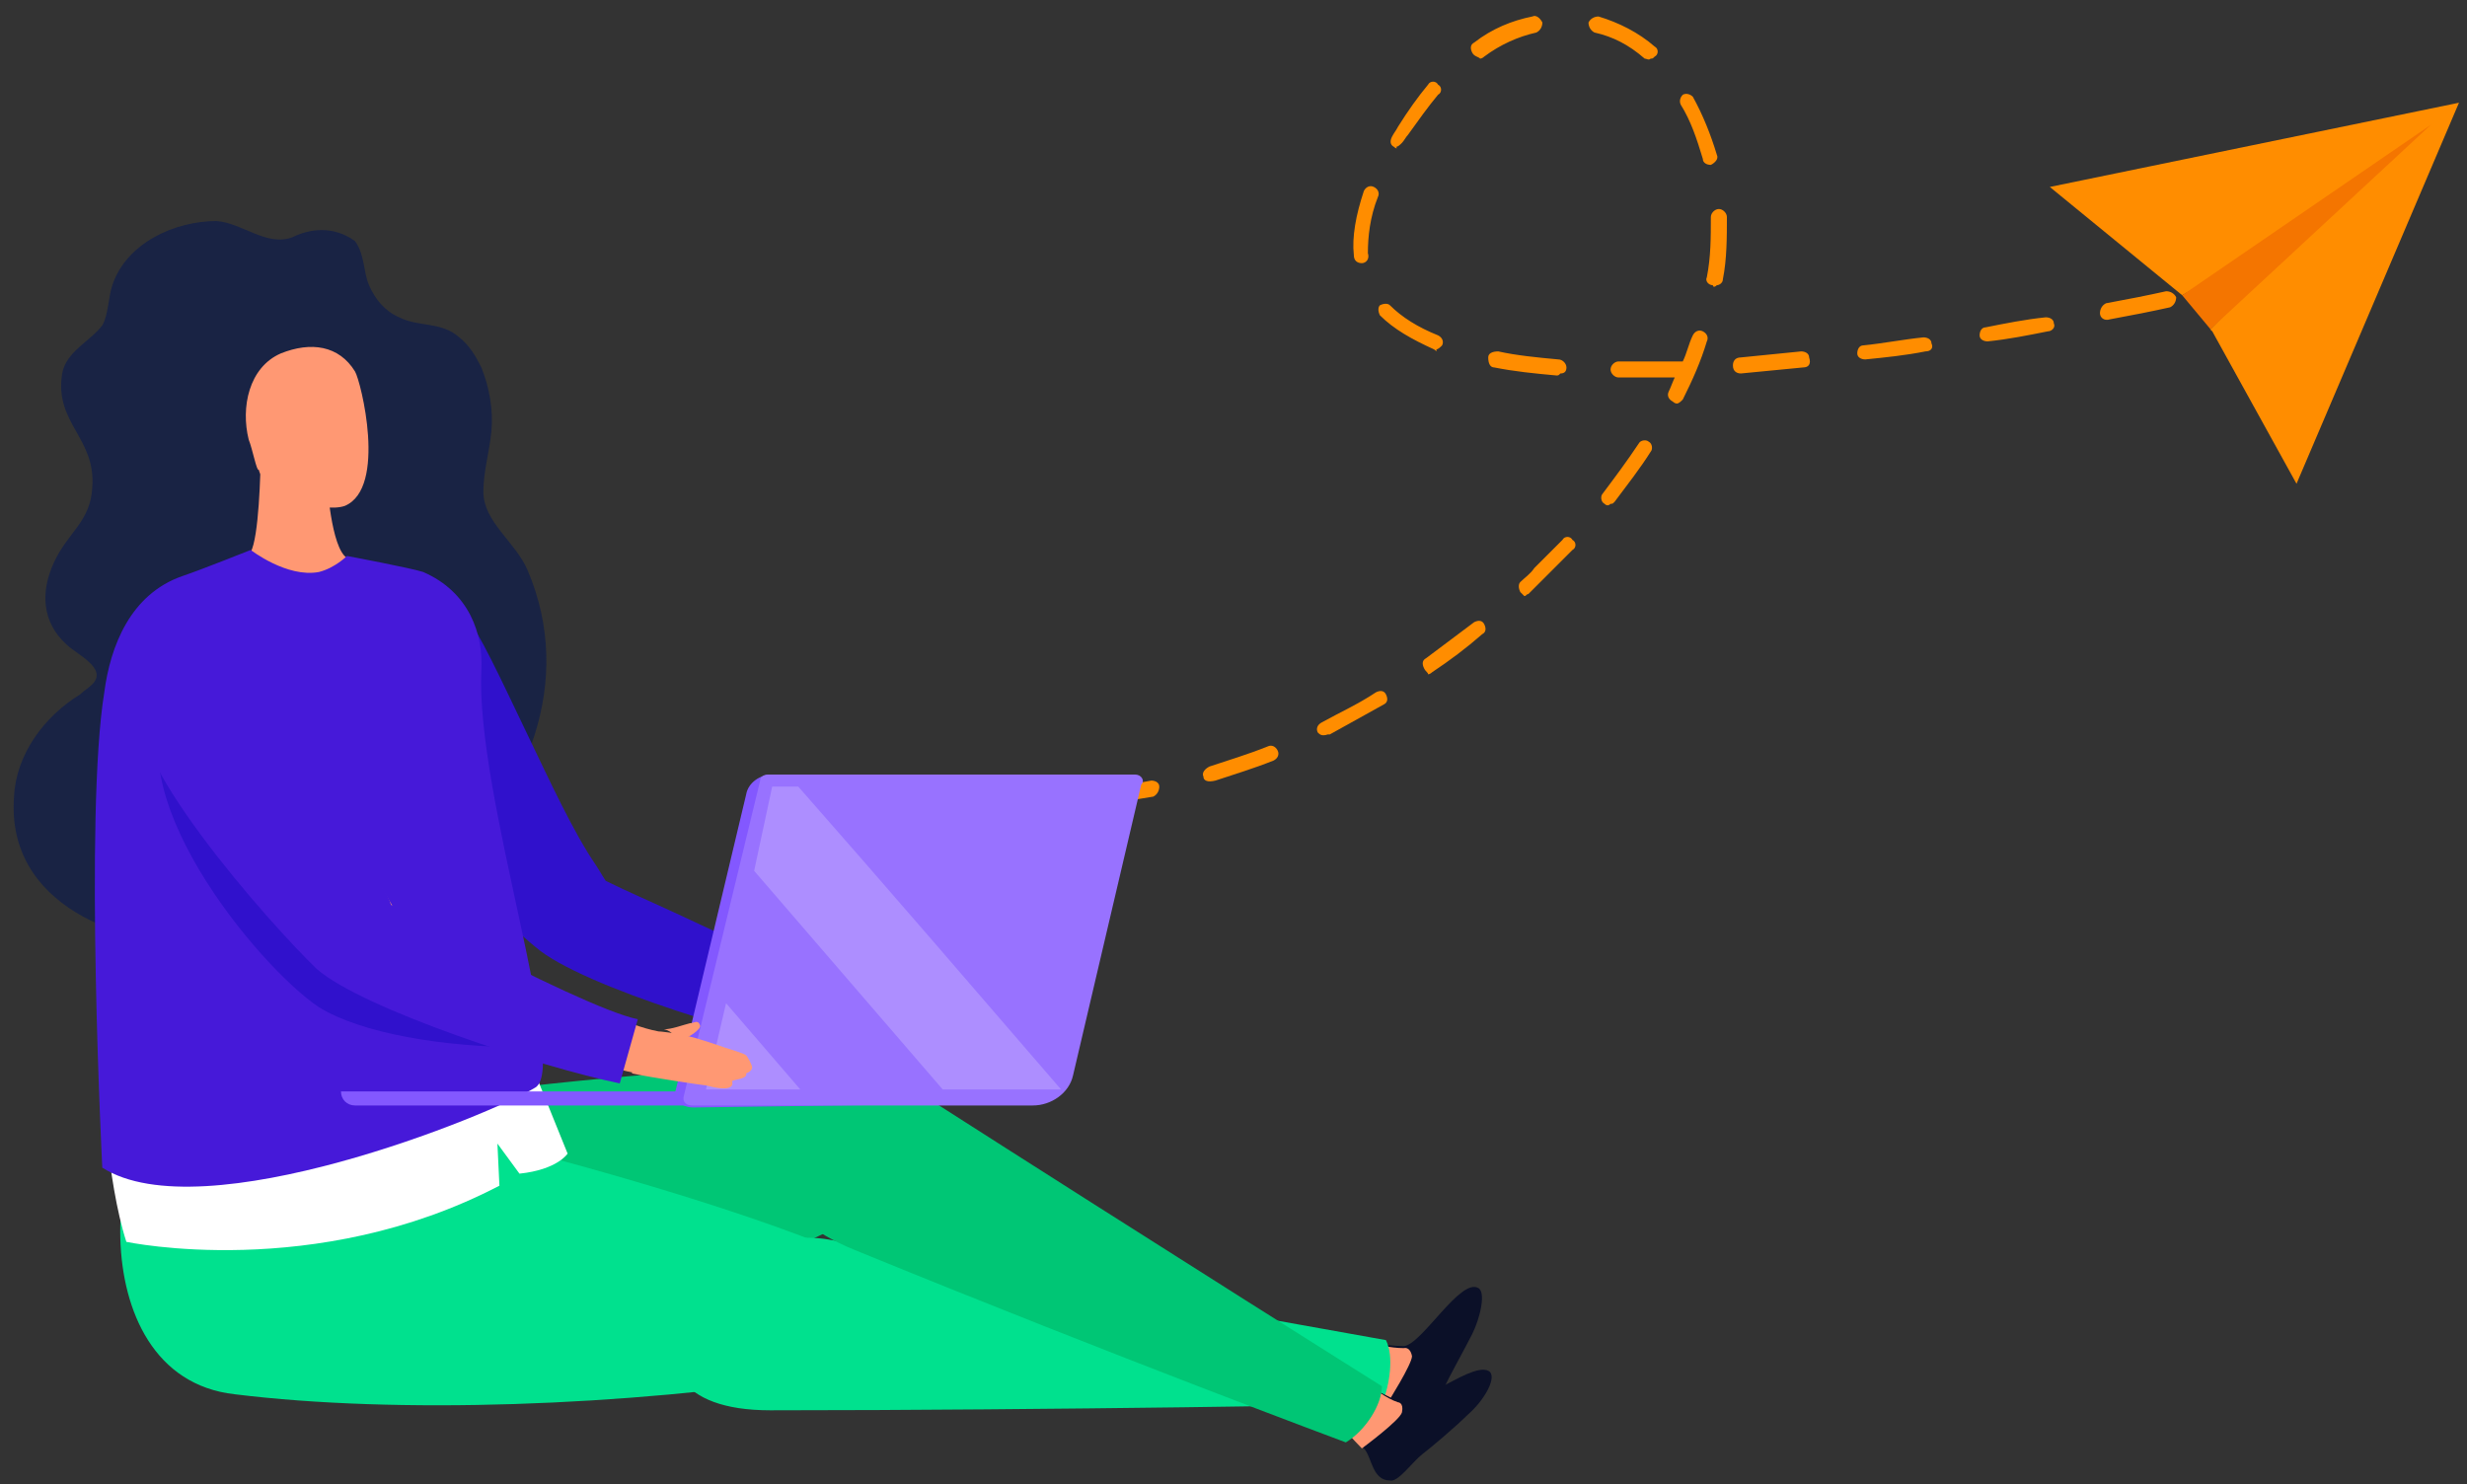 <svg width="123" height="74" viewBox="0 0 123 74" fill="none" xmlns="http://www.w3.org/2000/svg">
<rect x="0" y="0" width="123" height="74" fill="#333333" stroke="none"/>
<path d="M111.1 14.622C112.1 14.422 112.6 14.222 112.6 14.222C112.8 14.122 112.9 13.922 112.9 13.722C112.8 13.522 112.6 13.322 112.4 13.422C112.4 13.422 111.9 13.522 110.9 13.822C110.7 13.822 110.6 14.122 110.6 14.322C110.7 14.622 110.9 14.722 111.1 14.622Z" fill="#FF8D00"/>
<path d="M54.4 40.122C54.2 40.122 54 40.022 54 39.722C54 39.522 54.1 39.322 54.4 39.322C55.4 39.222 56.4 39.122 57.4 38.922C57.6 38.922 57.8 39.022 57.8 39.222C57.8 39.422 57.7 39.622 57.5 39.722C56.4 39.922 55.4 40.022 54.4 40.122ZM60 38.722C59.9 38.522 60.1 38.322 60.3 38.222C61.2 37.922 62.2 37.622 63.2 37.222C63.4 37.122 63.6 37.222 63.7 37.422C63.8 37.622 63.7 37.822 63.5 37.922C62.5 38.322 61.5 38.622 60.6 38.922C60.2 39.022 60 38.922 60 38.722ZM65.7 36.522C65.6 36.322 65.7 36.122 65.9 36.022C66.8 35.522 67.7 35.122 68.6 34.522C68.8 34.422 69 34.422 69.1 34.622C69.2 34.822 69.2 35.022 69 35.122C68.1 35.622 67.2 36.122 66.3 36.622H66.2C65.9 36.722 65.8 36.622 65.7 36.522ZM71 33.322C70.9 33.122 70.9 32.922 71.1 32.822C71.9 32.222 72.7 31.622 73.5 31.022C73.7 30.922 73.9 30.922 74 31.122C74.1 31.322 74.1 31.522 73.9 31.622C73.1 32.322 72.3 32.922 71.4 33.522C71.4 33.522 71.3 33.622 71.2 33.622C71.2 33.522 71.1 33.522 71 33.322ZM75.8 29.522C75.7 29.322 75.7 29.122 75.8 29.022C76 28.822 76.3 28.622 76.5 28.322C77 27.822 77.5 27.322 77.9 26.922C78 26.722 78.3 26.722 78.4 26.922C78.6 27.022 78.6 27.322 78.4 27.422C77.9 27.922 77.4 28.422 76.9 28.922C76.7 29.122 76.4 29.422 76.2 29.622C76.1 29.622 76.1 29.722 76 29.722C76 29.722 75.9 29.622 75.8 29.522ZM80 25.122C79.8 25.022 79.8 24.722 79.9 24.622C80.5 23.822 81.1 23.022 81.7 22.122C81.8 21.922 82.1 21.922 82.2 22.022C82.4 22.122 82.4 22.422 82.3 22.522C81.8 23.322 81.1 24.222 80.5 25.022C80.4 25.122 80.4 25.122 80.3 25.122C80.2 25.222 80.1 25.222 80 25.122ZM83.4 20.022C83.2 19.922 83.1 19.722 83.2 19.522C83.3 19.322 83.4 19.022 83.5 18.822C82.5 18.822 81.6 18.822 80.7 18.822C80.5 18.822 80.3 18.622 80.3 18.422C80.3 18.222 80.5 18.022 80.7 18.022C81.7 18.022 82.7 18.022 83.8 18.022H83.9C84.1 17.622 84.2 17.122 84.4 16.722C84.5 16.522 84.7 16.422 84.9 16.522C85.1 16.622 85.2 16.822 85.1 17.022C84.8 18.022 84.4 18.922 83.9 19.922C83.8 20.022 83.7 20.122 83.6 20.122C83.6 20.122 83.5 20.122 83.4 20.022ZM102.1 16.522C101.1 16.722 100.1 16.922 99.1 17.022C98.9 17.022 98.7 16.922 98.7 16.722C98.7 16.522 98.8 16.322 99 16.322C100 16.122 101 15.922 102 15.822C102.2 15.822 102.4 15.922 102.4 16.122C102.5 16.322 102.3 16.522 102.1 16.522ZM104.7 15.622C104.7 15.422 104.8 15.222 105 15.122C106.1 14.922 107.1 14.722 108 14.522C108.2 14.522 108.4 14.622 108.5 14.822C108.5 15.022 108.4 15.222 108.2 15.322C107.3 15.522 106.3 15.722 105.2 15.922C104.9 16.022 104.7 15.822 104.7 15.622ZM96 17.522C95 17.722 94 17.822 93 17.922C92.8 17.922 92.6 17.822 92.6 17.622C92.6 17.422 92.7 17.222 92.9 17.222C93.9 17.122 94.9 16.922 95.9 16.822C96.1 16.822 96.3 16.922 96.3 17.122C96.4 17.322 96.3 17.522 96 17.522C96.1 17.522 96.1 17.522 96 17.522ZM89.9 18.322C88.9 18.422 87.8 18.522 86.8 18.622C86.6 18.622 86.4 18.522 86.4 18.222C86.4 18.022 86.5 17.822 86.8 17.822C87.8 17.722 88.8 17.622 89.8 17.522C90 17.522 90.2 17.622 90.2 17.822C90.3 18.122 90.2 18.322 89.9 18.322C90 18.322 90 18.322 89.9 18.322ZM77.6 18.722C76.5 18.622 75.5 18.522 74.5 18.322C74.3 18.322 74.2 18.122 74.2 17.822C74.2 17.622 74.4 17.522 74.7 17.522C75.6 17.722 76.6 17.822 77.7 17.922C77.9 17.922 78.1 18.122 78.1 18.322C78.1 18.522 78 18.622 77.8 18.622C77.7 18.722 77.7 18.722 77.6 18.722ZM71.5 17.422C70.4 16.922 69.5 16.422 68.8 15.722C68.7 15.522 68.7 15.322 68.8 15.222C69 15.122 69.2 15.122 69.3 15.222C69.9 15.822 70.7 16.322 71.7 16.722C71.9 16.822 72 17.022 71.9 17.222C71.8 17.322 71.7 17.422 71.6 17.422C71.7 17.522 71.6 17.522 71.5 17.422ZM85.4 14.222C85.2 14.222 85 14.022 85.1 13.822C85.3 12.822 85.3 11.822 85.3 10.822C85.3 10.622 85.5 10.422 85.7 10.422C85.9 10.422 86.1 10.622 86.1 10.822C86.1 11.822 86.1 12.922 85.9 13.922C85.9 14.122 85.7 14.222 85.6 14.222C85.5 14.322 85.4 14.322 85.4 14.222ZM67.9 13.122C67.7 13.122 67.5 13.022 67.5 12.722C67.4 11.822 67.6 10.722 68 9.522C68.1 9.322 68.3 9.222 68.5 9.322C68.7 9.422 68.8 9.622 68.7 9.822C68.3 10.822 68.2 11.822 68.2 12.622C68.3 12.922 68.1 13.122 67.9 13.122ZM84.9 7.922C84.6 6.922 84.3 6.022 83.8 5.222C83.7 5.022 83.8 4.822 83.9 4.722C84.1 4.622 84.3 4.722 84.4 4.822C84.9 5.722 85.3 6.722 85.6 7.722C85.7 7.922 85.5 8.122 85.3 8.222C85.1 8.222 84.9 8.122 84.9 7.922ZM69.5 7.322C69.3 7.222 69.3 7.022 69.4 6.822C69.5 6.622 69.6 6.522 69.7 6.322C70.2 5.522 70.7 4.822 71.2 4.222C71.3 4.022 71.6 4.022 71.7 4.222C71.9 4.322 71.9 4.622 71.7 4.722C71.2 5.322 70.7 6.022 70.2 6.722C70.1 6.822 70 7.022 69.9 7.122C69.8 7.222 69.7 7.322 69.6 7.322C69.7 7.422 69.6 7.422 69.5 7.322ZM82 2.922C81.2 2.222 80.4 1.822 79.5 1.622C79.3 1.522 79.2 1.322 79.2 1.122C79.3 0.922 79.5 0.822 79.7 0.822C80.7 1.122 81.7 1.622 82.5 2.322C82.7 2.422 82.7 2.722 82.5 2.822C82.4 2.922 82.4 2.922 82.3 2.922C82.2 3.022 82.1 2.922 82 2.922ZM73.4 2.622C73.3 2.422 73.3 2.222 73.5 2.122C74.4 1.422 75.4 1.022 76.4 0.822C76.6 0.722 76.8 0.922 76.9 1.122C76.9 1.322 76.8 1.522 76.6 1.622C75.7 1.822 74.8 2.222 74 2.822C74 2.822 73.9 2.922 73.8 2.922C73.7 2.822 73.5 2.822 73.4 2.622Z" fill="#FF8D00"/>
<path d="M51.3 40.122C51.5 40.122 51.6 39.922 51.6 39.822C51.6 39.622 51.5 39.422 51.2 39.422C50.3 39.322 49.7 39.222 49.7 39.222C49.5 39.122 49.3 39.322 49.2 39.522C49.1 39.722 49.3 39.922 49.5 40.022C49.5 40.022 50.1 40.122 51.1 40.222C51.2 40.122 51.2 40.122 51.3 40.122Z" fill="#FF8D00"/>
<path d="M114.5 24.122L110.3 16.522L110.2 16.422L116.1 10.422L108.8 14.722L102.2 9.322L122.6 5.122L114.5 24.122Z" fill="#FF8D00"/>
<path d="M110.3 16.522L108.8 14.722L121.2 6.222L110.2 16.422L110.3 16.522Z" fill="#F47500"/>
<path d="M14.6 11.822C13.3 12.322 12.1 11.122 10.8 11.022C8.7 11.022 6.3 12.122 5.6 14.222C5.4 14.822 5.4 15.722 5.1 16.222C4.5 17.022 3.3 17.522 3.1 18.622C2.7 21.122 4.8 21.822 4.6 24.322C4.5 26.022 3.4 26.522 2.7 28.022C2 29.522 2.1 31.022 3.3 32.122C3.8 32.622 5.4 33.322 4.6 34.122C4.4 34.322 4.2 34.422 4 34.622C2.2 35.722 0.8 37.622 0.7 39.722C0.3 45.122 6 47.222 10.5 47.122C14.1 47.122 19.6 45.722 22.3 43.322C26.2 39.722 28.7 34.022 26.3 28.422C25.7 27.022 24.1 26.022 24.1 24.522C24.1 23.522 24.4 22.522 24.5 21.522C24.6 20.422 24.4 19.322 24 18.322C23.7 17.722 23.4 17.222 22.9 16.822C22 16.022 20.9 16.322 19.9 15.822C19.2 15.522 18.7 14.922 18.4 14.222C18.1 13.522 18.2 12.722 17.7 12.022C16.6 11.222 15.4 11.422 14.6 11.822Z" fill="#192344"/>
<path d="M8.8 57.422C12.1 55.622 33.5 52.822 42.7 53.222C46.6 53.422 47.1 58.222 43.9 60.022C35.3 65.022 23.7 67.022 15.6 67.622C8.4 68.122 5.3 59.322 8.8 57.422Z" fill="#00C675"/>
<path d="M45 49.622C45.2 49.522 45.4 49.322 45.5 49.622C45.6 49.822 44.8 50.422 44.6 50.422C44.1 50.322 44.1 50.022 43.6 50.022C44.1 49.922 44.6 49.822 45 49.622Z" fill="#FFA493"/>
<path d="M44.9 50.122C45.5 50.222 46.9 50.622 47 50.722C47.3 50.822 48 51.022 48.2 51.122C48.3 51.222 48.5 51.622 48.5 51.722C48.5 51.922 48.2 52.022 48.2 52.022C48.3 52.322 47.5 52.322 47.5 52.422C47.6 52.722 47.3 53.022 46.2 52.622C46.1 52.622 43.3 52.222 42.5 52.122C42.6 51.522 43.3 49.922 43.3 49.922C43.8 50.022 44.4 50.022 44.9 50.122Z" fill="#FFA493"/>
<path d="M28.5 43.922C28.7 43.922 28.9 43.922 29 44.022C31.6 44.822 40.6 49.522 43.5 50.022C43.2 50.922 43 51.622 42.9 52.222C38.3 51.422 26.9 48.122 26.7 46.322C26.5 44.522 27.7 44.022 28.5 43.922Z" fill="#FFA493"/>
<path d="M22.6 30.322C22.8 30.322 23 30.422 23.1 30.522C23.9 31.522 25 33.922 26.2 36.422C27.4 38.922 28.6 41.522 29.7 43.122C29.9 43.422 30 43.622 30.2 43.922C31.2 44.422 32.6 45.022 34.1 45.722C37.3 47.222 41.3 49.122 42.9 49.422L42.1 52.622C38.1 51.922 29 49.222 26.7 47.222C24.2 45.222 15.9 36.322 17.5 34.022C17.8 33.122 21.7 30.322 22.6 30.322Z" fill="#3011CC"/>
<path d="M69.2 69.922C68.7 69.622 68.2 69.322 68.2 69.322L68.7 67.022C68.7 67.022 69.6 67.122 70 67.122C70.9 67.022 72.8 63.722 73.7 64.222C74.1 64.422 73.8 65.722 73.4 66.522C73 67.322 72.2 68.722 72 69.222C71.7 69.822 71.3 70.922 71 71.022C70.1 71.322 69.7 70.222 69.2 69.922Z" fill="#0B1028"/>
<path d="M68.6 67.022C68.6 67.022 69.3 67.222 70 67.222C70 67.222 70.3 67.122 70.4 67.622C70.4 68.022 69.2 69.922 69.2 69.922C68.7 69.622 67.7 69.122 67.7 69.122L68.6 67.022Z" fill="#FF9873"/>
<path d="M9.3 54.222C13 53.722 34 58.922 42.4 62.622C46 64.222 44.5 68.022 40.9 68.622C31.1 70.122 19.8 70.522 11.7 69.522C3.7 68.622 5.3 54.822 9.3 54.222Z" fill="#00E18E"/>
<path d="M41.4 61.822C57.3 64.722 69.1 66.822 69.1 66.822C69.5 67.622 69.3 69.022 68.9 70.022C68.9 70.022 52.6 70.322 38.4 70.322C29.1 70.322 34.9 60.622 41.4 61.822Z" fill="#00E18E"/>
<path d="M26.4 52.822L28.3 57.522C28.3 57.522 27.8 58.322 25.9 58.522L24.8 57.022L24.9 59.122C15.7 63.922 6.3 61.922 6.3 61.922C5.3 58.822 5.1 53.722 5.1 53.722L26.4 52.822Z" fill="white"/>
<path d="M13 22.422C13.3 22.622 15.3 23.722 16.3 23.822C16.3 24.022 16.5 27.322 17.3 27.822C17.2 29.122 13.7 29.522 12.5 27.522C12.9 26.822 13 23.622 13 22.422Z" fill="#FF9873"/>
<path d="M9.1 28.722C10 28.422 12.5 27.422 12.5 27.422C12.5 27.422 14.3 28.822 15.9 28.522C16.7 28.322 17.3 27.722 17.3 27.722C17.3 27.722 20.5 28.322 21.1 28.522C23.4 29.522 24.1 31.622 24 33.422C23.7 39.622 28.4 53.122 26.7 54.222C24.4 55.622 10.1 61.422 5.1 58.222C5.1 58.222 4.2 40.622 5.2 34.522C5.5 32.222 6.5 29.622 9.1 28.722Z" fill="#4619D9"/>
<path d="M12.4 21.922C12 20.322 12.4 18.322 14 17.622C15.5 17.022 16.9 17.222 17.7 18.522C18 19.022 19.3 24.322 17.2 25.222C16.1 25.622 13.2 24.622 12.9 23.422C12.8 23.522 12.6 22.422 12.4 21.922Z" fill="#FF9873"/>
<path d="M68 72.222C67.6 71.822 67.3 71.322 67.3 71.322L68.6 69.322C68.6 69.322 69.4 69.722 69.8 69.922C70.7 70.222 73.6 67.722 74.3 68.422C74.6 68.822 73.9 69.922 73.2 70.522C72.6 71.122 71.3 72.222 70.9 72.522C70.4 72.922 69.7 73.922 69.3 73.822C68.4 73.822 68.4 72.622 68 72.222Z" fill="#0B1028"/>
<path d="M68.5 69.222C68.5 69.222 69.1 69.722 69.7 69.922C69.7 69.922 70 69.922 69.9 70.422C69.8 70.822 67.9 72.222 67.9 72.222C67.5 71.822 66.8 71.022 66.8 71.022L68.5 69.222Z" fill="#FF9873"/>
<path d="M45.1 54.022C58.7 62.722 68.9 69.122 68.9 69.122C68.9 70.022 68.1 71.322 67.1 71.922C67.1 71.922 55.8 67.722 42.6 62.322C34 58.822 39.6 50.522 45.1 54.022Z" fill="#00C675"/>
<path d="M17 54.422C17 54.522 17 54.522 17 54.422C17 54.822 17.3 55.122 17.7 55.122H34.6C35 55.122 35.3 54.822 35.3 54.422H17Z" fill="#8358FF"/>
<path d="M37.2 39.622L33.7 54.322C33.6 54.522 33.7 55.222 34.6 55.222L48.9 55.022V38.622H38.5C37.9 38.622 37.3 39.022 37.2 39.622Z" fill="#8358FF"/>
<path d="M56.6 38.622H38.3C38.1 38.622 37.9 38.722 37.9 38.922L34.1 54.622C34 54.922 34.2 55.122 34.5 55.122H51.5C52.4 55.122 53.3 54.522 53.5 53.622L56.9 39.122C57.1 38.922 56.9 38.622 56.6 38.622Z" fill="#9872FF"/>
<path opacity="0.2" d="M39.9 54.322H35.2L36.2 50.022L39.9 54.322Z" fill="white"/>
<path opacity="0.2" d="M37.6 43.422L38.5 39.222H39.8C44.2 44.222 48.5 49.222 52.9 54.322H47L37.6 43.422Z" fill="white"/>
<path d="M8.7 34.522C8.9 34.122 9 33.822 9 33.422C10.7 36.222 13.3 38.222 15.5 40.922C18.5 44.522 22 50.022 26.2 52.222C22.1 52.222 18 51.522 15.9 50.222C12.9 48.222 5.4 39.222 8.7 34.522Z" fill="#3011CC"/>
<path d="M34.9 51.122C35 51.322 34.2 51.822 34 51.822C33.5 51.722 33.6 51.422 33.1 51.322C33.5 51.322 34 51.122 34.4 51.022C34.6 51.022 34.8 50.822 34.9 51.122Z" fill="#FF9873"/>
<path d="M32.6 51.422C33.1 51.422 33.6 51.522 34.1 51.622C34.7 51.722 36.1 52.222 36.1 52.222C36.4 52.322 37.1 52.522 37.2 52.622C37.3 52.722 37.5 53.122 37.5 53.222C37.5 53.422 37.2 53.522 37.2 53.522C37.3 53.822 36.5 53.822 36.5 53.922C36.6 54.222 36.3 54.422 35.2 54.122C35.1 54.122 32.4 53.722 31.5 53.522C31.9 52.922 32.6 51.422 32.6 51.422Z" fill="#FF9873"/>
<path d="M7.8 35.322C8.3 34.622 12.5 31.622 12.8 32.022C14.3 34.022 17.2 41.422 19.3 44.722C21.8 48.722 18.1 49.122 17 48.122C13.9 45.522 6.7 37.022 7.8 35.322Z" fill="#FF9873"/>
<path d="M18.2 45.122C18.4 45.122 18.6 45.122 18.7 45.222C21.2 46.122 30 50.922 32.8 51.422C32.5 52.222 32.2 53.022 32.2 53.622C27.7 52.722 16.6 49.222 16.4 47.322C16.2 45.622 17.4 45.122 18.2 45.122Z" fill="#FF9873"/>
<path d="M7.2 34.922C7.7 34.122 11.6 31.422 12.5 31.522C12.7 31.522 12.9 31.622 13 31.822C13.7 32.822 18.2 42.722 19.1 44.322C19.3 44.622 19.4 44.822 19.5 45.122C20.5 45.622 21.9 46.322 23.3 47.022C26.4 48.622 30.3 50.522 31.8 50.822L30.9 54.022C27 53.222 18.1 50.322 15.8 48.322C13.5 46.122 5.6 37.222 7.2 34.922Z" fill="#4619D9"/>
</svg>
